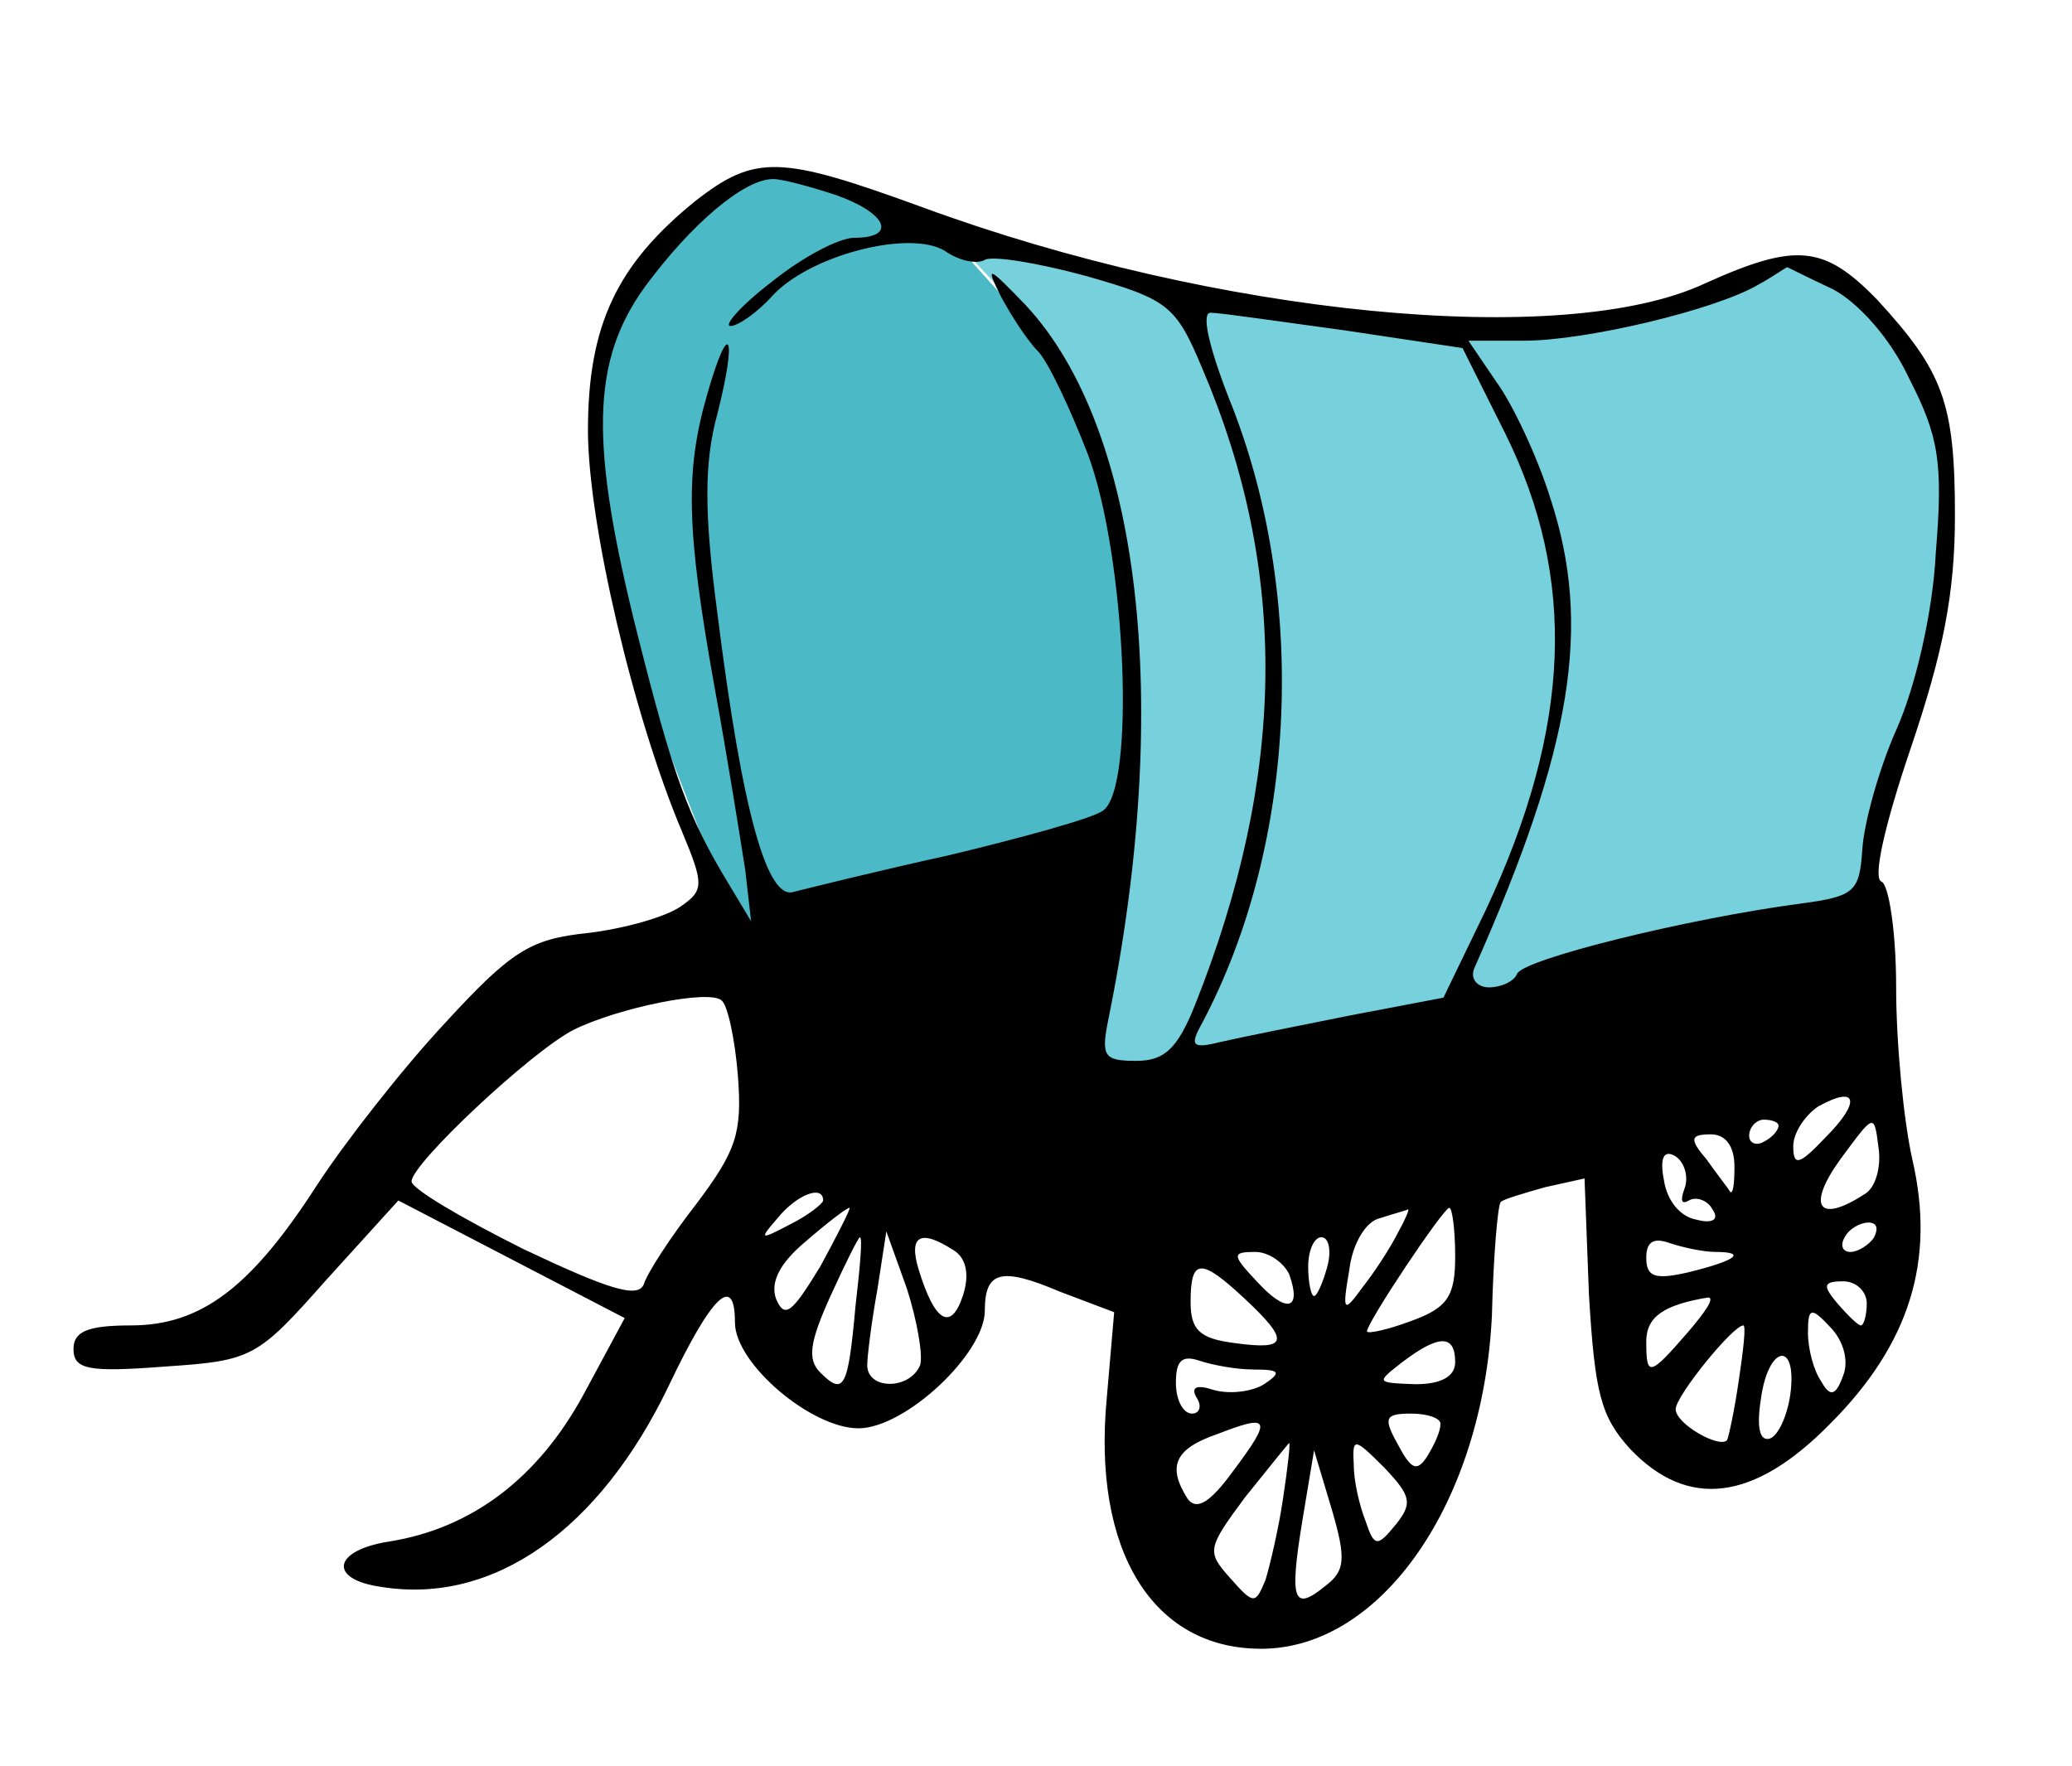 <!DOCTYPE svg PUBLIC "-//W3C//DTD SVG 20010904//EN"
"http://www.w3.org/TR/2001/REC-SVG-20010904/DTD/svg10.dtd">
<svg version="1.0" width="468pt" height="399pt" viewBox="0 0 468 399" xmlns="http://www.w3.org/2000/svg">
  <path fill="#76D1DC" stroke="none" d="M 238.21 248.506 L 253.689 187.449 L 256.269 162.51 L 253.689 131.551 L 247.67 99.733 L 235.63 75.654 L 210.691 48.995 L 251.969 61.894 L 288.088 69.634 L 319.906 73.934 L 353.445 73.934 L 380.964 68.774 C 380.964 68.774 401.603 58.454 402.463 58.454 C 403.323 58.454 417.082 63.614 417.082 63.614 L 431.702 79.953 L 439.442 99.733 L 438.582 129.831 L 434.282 151.33 L 426.542 173.69 L 419.662 207.228 L 238.21 248.506 z "/>
  <path fill="#4BB9C6" stroke="none" d="M 168.553 214.968 L 143.614 150.47 L 134.154 106.612 L 135.014 82.533 L 145.334 61.034 L 161.673 44.695 L 172.853 38.675 L 193.492 43.835 L 214.991 54.155 L 230.47 71.354 L 244.23 92.853 L 252.829 130.691 L 255.409 153.05 L 253.689 184.009 L 222.731 202.068 L 168.553 214.968 z "/>
  <g transform="translate(0,399) scale(0.332,-0.332)" fill="#000000" stroke="none">
    <path d="M473 1065 c-53 -43 -73 -84 -73 -156 0 -63 31 -195 64 -273 15 -36 15 -40 -1 -51 -10 -7 -38 -15 -63 -18 -39 -4 -52 -12 -97 -61 -29 -31 -68 -81 -87 -110 -45 -70 -79 -96 -127 -96 -29 0 -39 -4 -39 -16 0 -14 10 -16 62 -12 60 4 63 6 110 59 l49 54 77 -40 77 -40 -28 -52 c-31 -57 -76 -91 -132 -100 -39 -6 -42 -26 -5 -31 76 -12 148 39 195 137 29 61 45 77 45 43 0 -28 52 -72 84 -72 32 0 86 51 86 80 0 27 11 30 51 13 l37 -14 -5 -58 c-10 -104 31 -171 105 -171 82 0 151 100 157 227 1 41 4 75 6 77 2 2 16 6 30 10 l27 6 3 -79 c4 -67 8 -83 28 -105 39 -41 84 -36 136 17 54 54 72 111 56 180 -6 27 -11 79 -11 117 0 38 -5 70 -10 72 -6 2 2 38 20 91 22 65 30 105 30 158 0 77 -8 98 -53 147 -36 37 -55 39 -117 11 -96 -45 -332 -22 -533 52 -96 35 -113 36 -154 4z m96 4 c34 -12 42 -29 12 -29 -10 0 -35 -13 -56 -30 -21 -16 -33 -30 -28 -30 5 0 18 9 28 20 25 28 94 46 118 31 10 -7 22 -9 27 -6 5 3 36 -2 69 -11 56 -16 61 -20 79 -63 59 -138 57 -277 -5 -433 -12 -30 -21 -38 -40 -38 -22 0 -24 3 -19 28 44 216 22 402 -56 486 -26 27 -28 28 -17 6 7 -13 18 -30 25 -37 7 -7 22 -39 34 -70 26 -69 33 -229 10 -243 -7 -5 -54 -18 -104 -30 -50 -11 -98 -23 -106 -25 -18 -6 -35 54 -52 190 -9 68 -9 102 0 135 14 55 8 66 -7 13 -15 -52 -14 -92 5 -198 9 -49 18 -106 21 -125 l4 -35 -15 25 c-28 46 -38 74 -62 169 -33 131 -32 187 5 238 31 42 67 73 87 73 6 0 25 -5 43 -11z m678 -64 c17 -9 39 -33 52 -61 20 -39 23 -57 18 -118 -2 -41 -14 -92 -27 -121 -12 -27 -22 -64 -23 -81 -2 -29 -5 -32 -42 -37 -76 -10 -190 -38 -193 -48 -2 -5 -11 -9 -19 -9 -8 0 -13 6 -10 13 67 151 80 233 52 319 -9 29 -26 65 -37 80 l-19 28 38 0 c42 0 130 21 159 38 11 6 19 12 20 12 0 0 14 -7 31 -15z m-332 -28 l80 -12 29 -58 c49 -99 45 -200 -13 -324 l-29 -60 -63 -12 c-35 -7 -75 -15 -88 -18 -20 -5 -22 -3 -13 13 65 123 72 292 18 425 -14 36 -19 59 -12 58 6 0 47 -6 91 -12z m-413 -507 c3 -39 -1 -51 -28 -87 -18 -23 -34 -48 -36 -55 -4 -10 -25 -3 -82 24 -42 21 -76 41 -76 46 0 12 81 88 110 103 30 15 93 28 101 20 4 -3 9 -26 11 -51z m740 -42 c-18 -19 -22 -20 -22 -6 0 9 8 21 17 27 27 15 29 3 5 -21z m-32 8 c0 -3 -4 -8 -10 -11 -5 -3 -10 -1 -10 4 0 6 5 11 10 11 6 0 10 -2 10 -4z m58 -47 c-31 -20 -39 -8 -16 24 23 31 23 32 26 8 2 -13 -2 -28 -10 -32z m-88 19 c0 -12 -1 -19 -3 -17 -1 2 -9 12 -16 22 -12 14 -11 17 3 17 10 0 16 -8 16 -22z m-34 -15 c-3 -8 -2 -11 3 -8 5 3 13 0 16 -6 5 -7 0 -10 -11 -7 -11 2 -20 13 -22 27 -3 15 0 21 8 16 6 -4 9 -14 6 -22z m-586 -8 c0 -2 -10 -10 -22 -16 -21 -11 -22 -11 -9 4 13 16 31 23 31 12z m-2 -45 c-19 -31 -24 -36 -30 -22 -4 11 2 24 20 39 15 13 28 23 30 23 1 0 -8 -18 -20 -40z m393 23 c-5 -10 -16 -27 -24 -37 -13 -18 -14 -17 -9 12 2 17 11 33 21 35 9 3 17 5 19 6 1 0 -2 -7 -7 -16z m39 -16 c0 -27 -5 -35 -30 -44 -16 -6 -30 -9 -30 -7 0 6 52 84 56 84 2 0 4 -15 4 -33z m285 13 c-3 -5 -11 -10 -16 -10 -6 0 -7 5 -4 10 3 6 11 10 16 10 6 0 7 -4 4 -10z m-693 -47 c-5 -56 -8 -61 -24 -45 -9 9 -7 21 7 52 10 22 19 40 20 40 2 0 0 -21 -3 -47z m44 -40 c-7 -17 -36 -17 -36 0 0 6 3 30 7 52 l6 39 14 -39 c7 -22 11 -45 9 -52z m23 78 c8 -5 11 -16 6 -31 -8 -24 -19 -18 -30 18 -7 23 1 28 24 13z m254 -11 c-3 -11 -7 -20 -9 -20 -2 0 -4 9 -4 20 0 11 4 20 9 20 5 0 7 -9 4 -20z m264 10 c22 0 14 -6 -19 -14 -22 -5 -28 -3 -28 10 0 11 5 14 16 10 9 -3 23 -6 31 -6z m-290 -15 c9 -25 -2 -27 -22 -5 -17 18 -17 20 -1 20 9 0 19 -7 23 -15z m-30 -17 c31 -29 29 -35 -7 -30 -24 3 -30 9 -30 28 0 30 7 30 37 2z m423 -3 c0 -8 -2 -15 -4 -15 -2 0 -9 7 -16 15 -10 12 -10 15 4 15 9 0 16 -7 16 -15z m-122 -20 c-26 -30 -28 -30 -28 -6 0 17 12 25 42 30 5 0 -2 -10 -14 -24z m106 -29 c-5 -14 -9 -15 -15 -4 -5 7 -9 22 -9 33 0 17 2 18 15 4 9 -9 13 -23 9 -33z m-71 -3 c-3 -21 -7 -39 -8 -41 -5 -6 -35 11 -35 21 0 9 39 57 46 57 2 0 0 -17 -3 -37z m-193 12 c0 -10 -10 -15 -27 -15 -27 1 -27 1 -9 15 25 19 36 19 36 0z m-137 -5 c18 0 19 -2 7 -10 -8 -5 -23 -7 -34 -4 -12 4 -16 2 -12 -5 4 -6 2 -11 -3 -11 -6 0 -11 9 -11 21 0 15 4 19 16 15 9 -3 25 -6 37 -6z m365 -17 c-2 -14 -8 -28 -14 -30 -7 -2 -9 8 -6 27 5 37 25 40 20 3z m-379 -52 c-16 -22 -25 -27 -31 -19 -14 22 -9 34 20 44 36 14 38 11 11 -25z m141 32 c0 -5 -4 -14 -9 -22 -7 -11 -11 -9 -20 8 -10 18 -9 21 9 21 11 0 20 -3 20 -7z m-107 -50 c-3 -21 -9 -46 -12 -56 -7 -17 -8 -17 -24 1 -16 18 -16 20 10 55 16 20 29 36 30 37 1 0 -1 -17 -4 -37z m77 -18 c-13 -16 -15 -16 -21 2 -4 10 -8 27 -8 38 -1 19 0 19 21 -2 18 -19 19 -24 8 -38z m-48 -42 c-22 -18 -25 -11 -16 44 l8 48 12 -40 c10 -34 9 -42 -4 -52z" />
  </g>
</svg>
